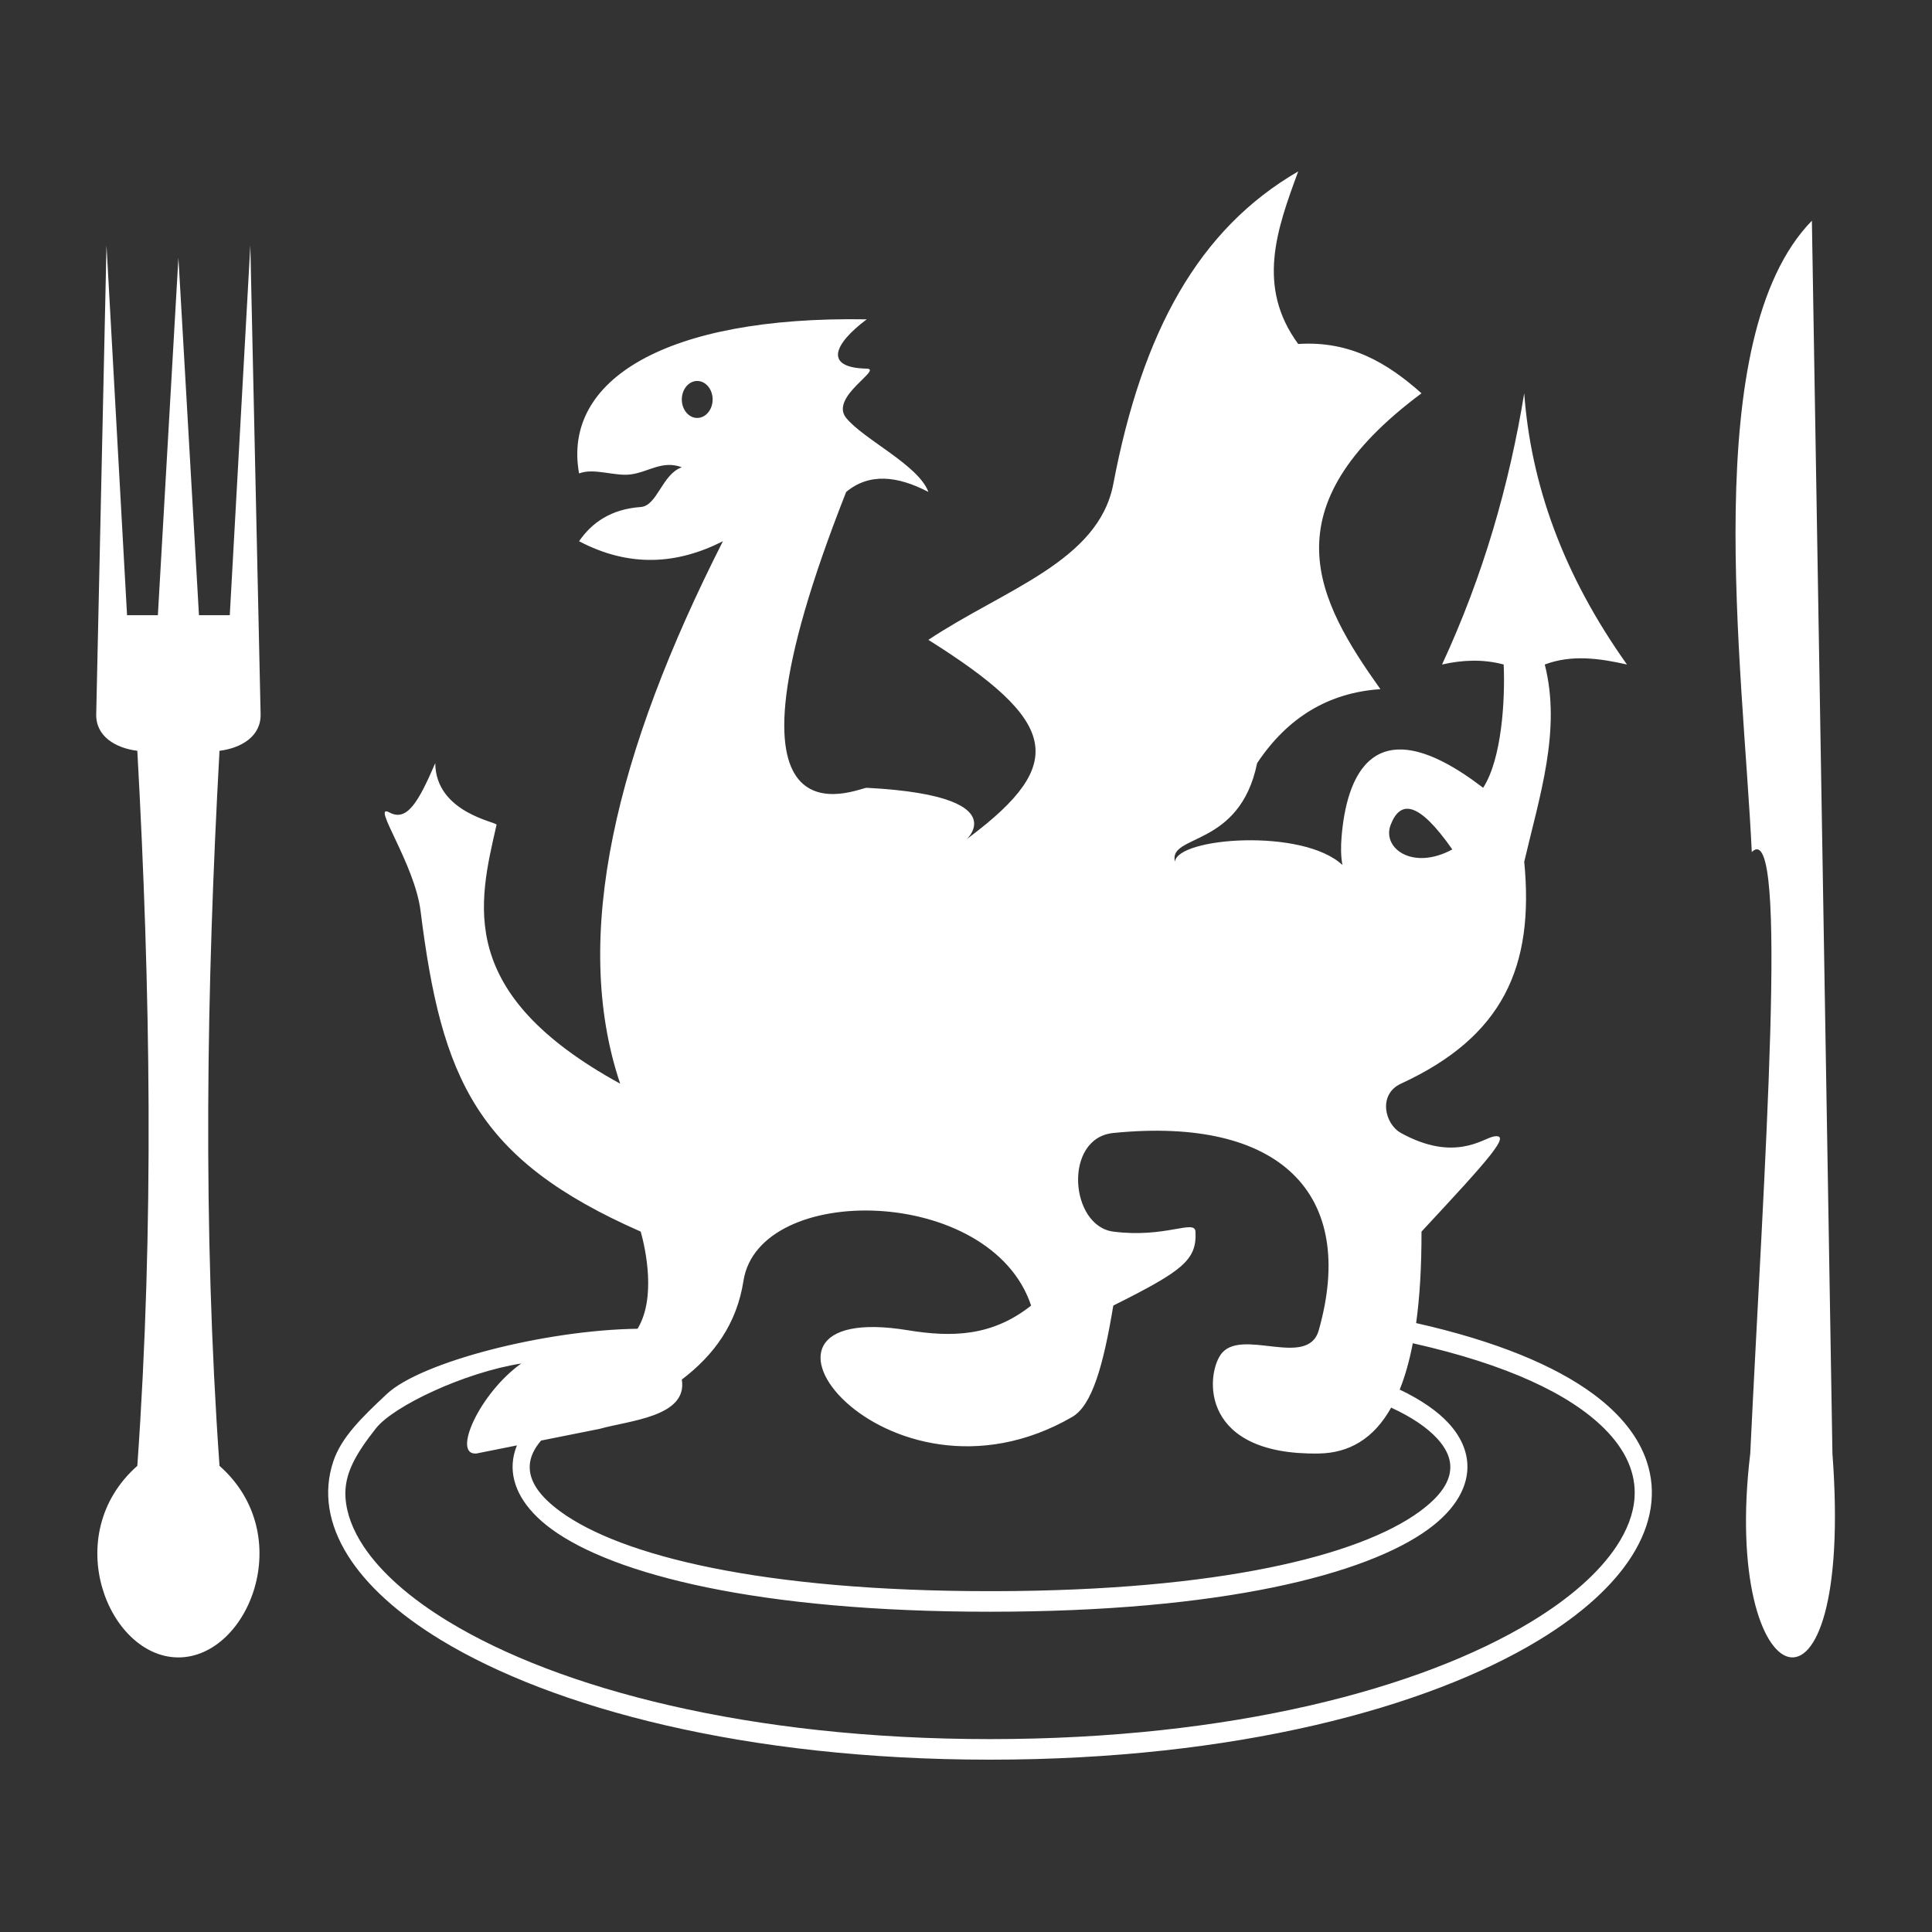 <?xml version="1.0" encoding="UTF-8" standalone="no"?>
<!DOCTYPE svg PUBLIC "-//W3C//DTD SVG 1.1//EN" "http://www.w3.org/Graphics/SVG/1.1/DTD/svg11.dtd">
<svg width="100%" height="100%" viewBox="0 0 1000 1000" version="1.1" xmlns="http://www.w3.org/2000/svg" xmlns:xlink="http://www.w3.org/1999/xlink" xml:space="preserve" xmlns:serif="http://www.serif.com/" style="fill-rule:evenodd;clip-rule:evenodd;stroke-linejoin:round;stroke-miterlimit:2;">
    <rect x="0" y="0" width="1000" height="1000" fill="#333333" stroke="none"/>
    <g transform="matrix(10.635,0,0,12.762,-4805.07,-5475.52)">
        <path d="M517.151,464.131C517.073,463.775 517.071,463.39 517.109,463C517.338,460.659 518.546,457.512 524,461C524.905,459.831 525.076,457.451 525,456C523.998,455.776 522.998,455.811 522,456C524.018,452.372 525.271,448.701 526,445C526.323,448.667 527.869,452.333 531,456C529.641,455.743 528.293,455.593 527,456C527.813,458.667 526.746,461.333 526,464C526.494,468.263 524.967,471.092 520,473C518.876,473.432 519.205,474.634 520,475C522.59,476.191 523.981,475.23 524.5,475.145C525.447,474.989 524.288,476.053 521,479C521.004,480.422 520.915,481.654 520.739,482.71C524.667,483.447 527.5,484.444 529.35,485.581C530.727,486.426 531.575,487.359 531.96,488.316C532.461,489.56 532.211,490.868 531.246,492.146C530.353,493.33 528.825,494.499 526.725,495.563C521.272,498.324 511.904,500.417 500,500.417C488.096,500.417 478.728,498.324 473.275,495.563C471.175,494.499 469.647,493.33 468.754,492.146C467.789,490.868 467.539,489.56 468.04,488.316C468.425,487.359 469.375,486.573 470.65,485.581C472.305,484.292 478.312,482.993 482.846,482.94C483.756,481.695 483.239,479.71 483,479C475.001,476.07 473.309,472.818 472.286,466C471.994,464.054 469.845,461.586 470.769,462C471.616,462.379 472.17,461.606 473,460C473.023,462.02 476.016,462.385 475.984,462.5C475.114,465.678 473.955,469.328 482,473C479.587,467.033 481.818,459.511 487,451C484.778,451.94 482.46,452.078 480,451C480.621,450.246 481.555,449.697 483,449.612C483.809,449.564 484.037,448.281 485,448C484.044,447.701 483.384,448.198 482.5,448.291C481.729,448.373 480.725,448.016 480,448.25C479.179,444.481 484.17,441.861 494,442C492.386,443.007 491.899,443.964 494,444C494.801,444.014 492.172,445.152 493,446C493.855,446.875 496.521,447.91 497,449C495.491,448.346 494.125,448.223 493,449C485.848,464.088 493.621,460.983 494,461C502.138,461.355 498.103,463.563 499,463C503.768,460.011 503.342,458.318 497,455C500.679,452.957 505.283,451.821 506,448.68C507.415,442.48 510.159,438.34 515,436C513.969,438.333 512.944,440.667 515,443C517.536,442.861 519.365,443.785 521,445C513.478,449.668 515.902,453.367 519,457C516.487,457.139 514.487,458.139 513,460C512.151,463.463 508.665,462.858 509,464C509.112,463.013 515.226,462.625 517.151,464.131ZM520.577,483.528C520.411,484.249 520.197,484.873 519.939,485.408C520.999,485.828 521.796,486.295 522.331,486.783C522.901,487.303 523.191,487.857 523.231,488.409C523.296,489.291 522.708,490.235 521.332,491.071C518.312,492.907 511.29,494.417 500,494.417C488.71,494.417 481.688,492.907 478.668,491.071C477.292,490.235 476.704,489.291 476.769,488.409C476.787,488.162 476.855,487.915 476.975,487.671L475,488C473.802,488.078 475.148,485.56 477.185,484.349C474.43,484.71 470.967,486.071 470.109,486.983C469.159,487.992 468.551,488.815 468.632,489.794C468.686,490.452 468.993,491.115 469.518,491.773C470.366,492.833 471.767,493.865 473.651,494.819C479.027,497.541 488.266,499.583 500,499.583C511.734,499.583 520.973,497.541 526.349,494.819C528.233,493.865 529.634,492.833 530.482,491.773C531.007,491.115 531.314,490.452 531.368,489.794C531.449,488.815 530.958,487.867 529.891,486.983C528.21,485.59 525.164,484.386 520.577,483.528ZM460.48,496.27C457.09,496.25 454.686,491.311 458.5,488.5C459.325,478.783 459.138,469.128 458.5,459.5C457.44,459.388 456.467,458.914 456.5,458L457,439L458,454L459.5,454L460.5,439.5L461.5,454L463,454L464,439L464.5,458C464.533,458.914 463.56,459.388 462.5,459.5C461.862,469.128 461.675,478.783 462.5,488.5C466.322,491.317 463.9,496.27 460.5,496.27L460.48,496.27ZM537.075,463.605C536.639,456.022 534.449,442.742 540,438L541,488.002C542.082,500.041 535.567,497.961 537,488.002C537.653,476.617 538.914,462.089 537.075,463.605ZM519.523,486.139C518.669,487.409 517.47,487.981 516,488C510.26,488.075 510.496,484.887 511.219,484C512.166,482.839 515.46,484.589 516,483C517.877,477.476 514.132,474.32 506,475C503.56,475.204 503.875,478.771 506,479C508.537,479.273 509.968,478.487 510,479C510.073,480.16 509.366,480.595 506,482C505.516,484.437 504.966,486.051 504,486.517C494.917,490.896 486.354,481.686 496,483C498.149,483.293 500.102,483.254 502,482C500.05,477.116 488.751,476.972 488,481C487.677,482.734 486.573,484.006 485,485C485.295,486.509 482.457,486.658 481,487L478.15,487.475C477.818,487.798 477.625,488.128 477.6,488.47C477.552,489.121 478.086,489.742 479.101,490.359C482.059,492.157 488.943,493.583 500,493.583L500.258,493.583C511.164,493.561 517.964,492.143 520.899,490.359C521.914,489.742 522.448,489.121 522.4,488.47C522.373,488.101 522.15,487.746 521.77,487.399C521.272,486.945 520.521,486.521 519.523,486.139ZM522.5,463.5C521.671,462.512 521.037,462.012 520.553,461.884C520.068,461.756 519.733,462 519.5,462.5C519.063,463.441 520.559,464.375 522.5,463.5ZM485.75,444.5C486.164,444.5 486.5,444.836 486.5,445.25C486.5,445.664 486.164,446 485.75,446C485.336,446 485,445.664 485,445.25C485,444.836 485.336,444.5 485.75,444.5Z" style="fill:white;"/>
    </g>
</svg>
